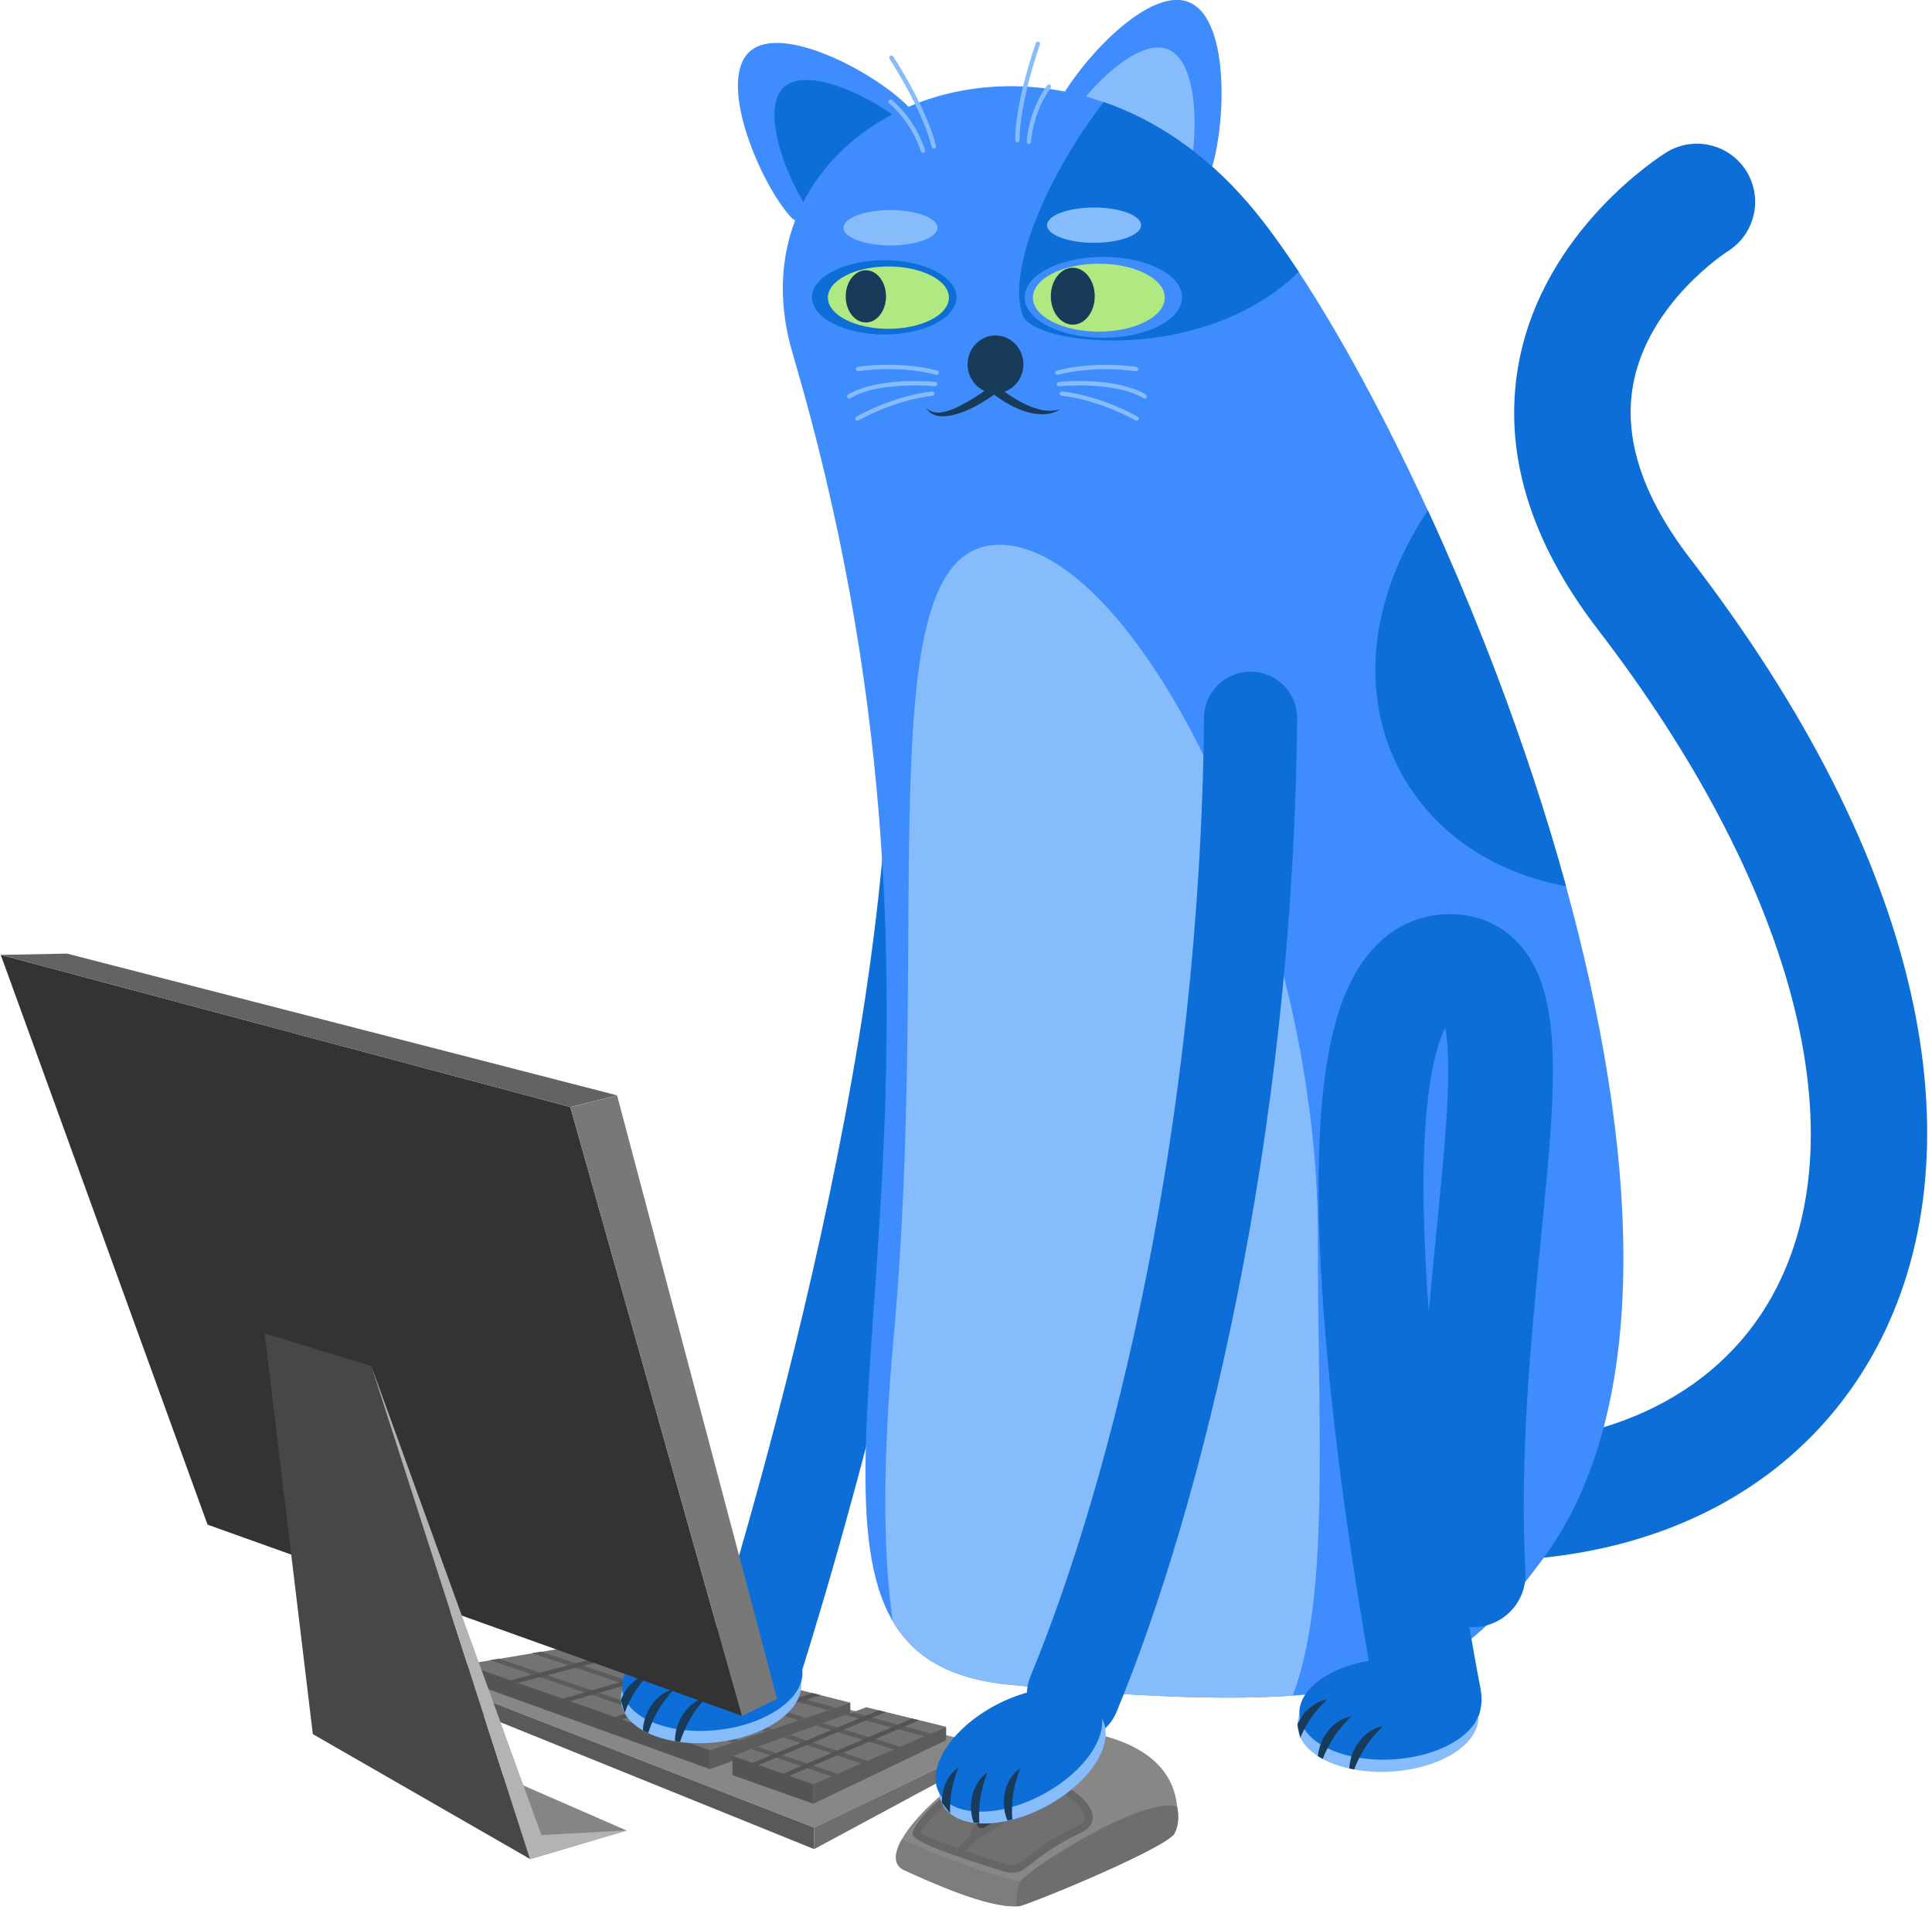 <svg width="256" height="253" viewBox="0 0 256 253" fill="none" xmlns="http://www.w3.org/2000/svg">
<path d="M196.431 206.77C195.601 206.77 194.771 206.76 193.941 206.74C189.681 206.61 186.331 203.06 186.461 198.8C186.591 194.54 190.141 191.2 194.401 191.32C213.431 191.88 228.381 184.34 235.401 170.61C246.251 149.39 237.391 116.78 211.721 83.39C202.641 71.58 199.111 59.72 201.231 48.16C204.491 30.42 220.151 20.59 220.811 20.18C224.441 17.95 229.191 19.08 231.421 22.7C233.651 26.33 232.521 31.08 228.901 33.31C228.831 33.36 218.331 40.09 216.381 51.05C215.121 58.11 217.671 65.83 223.941 73.98C239.181 93.81 249.031 113.16 253.181 131.5C257.111 148.82 255.701 164.76 249.131 177.63C239.621 196.24 220.501 206.77 196.431 206.77Z" fill="#0C6ED6"/>
<path d="M98.86 230.4C98.22 230.4 97.56 230.3 96.92 230.09C93.68 229.02 91.93 225.53 93 222.29C93.24 221.55 117.39 147.99 117.89 95.6C117.92 92.21 120.68 89.49 124.06 89.49C124.08 89.49 124.1 89.49 124.12 89.49C127.53 89.52 130.27 92.31 130.23 95.72C129.71 150.06 105.74 223.09 104.72 226.17C103.86 228.76 101.44 230.4 98.86 230.4Z" fill="#0C6ED6"/>
<path d="M160.091 23.68C159.631 24.81 158.451 25.39 156.871 25.54C151.891 26.02 142.941 22.3 140.121 18.46C139.321 17.38 139.021 16.28 139.421 15.28C141.741 9.58 151.841 -2.02 157.541 0.29C163.261 2.62 162.411 17.98 160.091 23.68Z" fill="#3F8CFF"/>
<path d="M156.869 25.55C151.889 26.03 142.939 22.31 140.119 18.47C142.219 13.72 150.219 4.69 154.769 6.54C159.399 8.43 158.739 20.84 156.869 25.55Z" fill="#86BCFC"/>
<path d="M104.75 28.71C105.53 29.58 106.79 29.71 108.26 29.33C112.9 28.12 119.72 21.82 120.99 17.45C121.35 16.21 121.27 15.13 120.57 14.36C116.6 10 103.7 2.89 99.331 6.84C94.96 10.8 100.78 24.34 104.75 28.71Z" fill="#3F8CFF"/>
<path d="M108.26 29.32C112.9 28.11 119.72 21.81 120.99 17.44C117.53 13.86 107.37 8.38 103.89 11.54C100.34 14.75 105.03 25.7 108.26 29.32Z" fill="#0C6ED6"/>
<path d="M204.28 206.74C196.61 216.97 190.87 223.29 171.3 224.63C162.27 225.25 150.3 224.8 133.83 223.2C125.93 222.43 121.11 219.59 118.29 214.76C106 193.79 131.22 135.42 105.02 46.8C104.92 46.44 104.81 46.07 104.72 45.71C101.54 33.47 106.3 23.26 114.82 17.25C123.05 11.44 134.78 9.54 146.25 13.53C152.96 15.85 159.58 20.19 165.36 26.91C167.23 29.08 169.27 31.81 171.41 35.01C171.64 35.34 171.86 35.68 172.09 36.03C177.44 44.15 183.42 55.08 189.19 67.62C189.91 69.18 190.63 70.78 191.34 72.39C193.71 77.75 196.02 83.36 198.21 89.13C201.68 98.26 204.86 107.8 207.5 117.41C216.89 151.54 219.47 186.49 204.28 206.74Z" fill="#3F8CFF"/>
<path d="M131.909 52.1C133.949 52.1 135.609 50.39 135.609 48.27C135.609 46.16 133.949 44.44 131.909 44.44C129.869 44.44 128.209 46.15 128.209 48.27C128.209 50.39 129.869 52.1 131.909 52.1Z" fill="#183B59"/>
<path d="M122.75 54.05C123.36 54.68 124.22 54.75 124.98 54.59C125.76 54.44 126.52 54.11 127.24 53.75C127.96 53.37 128.68 52.97 129.37 52.51C130.06 52.07 130.76 51.59 131.39 51.1L131.77 50.81L132.12 51.12C132.68 51.6 133.33 52.07 133.97 52.48C134.61 52.91 135.29 53.28 135.98 53.61C136.68 53.93 137.39 54.2 138.15 54.33C138.9 54.47 139.69 54.45 140.46 54.23C139.79 54.68 138.94 54.89 138.1 54.88C137.26 54.88 136.43 54.7 135.65 54.44C134.86 54.18 134.12 53.81 133.4 53.4C132.68 52.98 132.03 52.52 131.37 51.98L132.1 52C131.4 52.53 130.69 52.99 129.94 53.44C129.19 53.86 128.42 54.27 127.6 54.57C126.79 54.88 125.93 55.12 125.03 55.15C124.59 55.16 124.12 55.1 123.7 54.92C123.29 54.75 122.95 54.43 122.75 54.05Z" fill="#183B59"/>
<path d="M124.119 49.65C124.099 49.65 124.069 49.65 124.039 49.64C118.989 48.33 113.779 49.16 113.729 49.17C113.569 49.19 113.419 49.09 113.399 48.93C113.379 48.77 113.479 48.62 113.639 48.6C113.689 48.59 119.029 47.75 124.189 49.08C124.349 49.12 124.439 49.28 124.399 49.43C124.359 49.56 124.239 49.65 124.119 49.65Z" fill="#86BCFC"/>
<path d="M113.611 55.74C113.511 55.74 113.411 55.69 113.361 55.6C113.281 55.46 113.331 55.29 113.461 55.21C113.511 55.18 118.181 52.47 123.481 51.86C123.641 51.84 123.781 51.95 123.801 52.11C123.821 52.27 123.711 52.41 123.551 52.43C118.371 53.02 113.801 55.67 113.751 55.7C113.711 55.73 113.661 55.74 113.611 55.74Z" fill="#86BCFC"/>
<path d="M112.531 52.8C112.431 52.8 112.341 52.75 112.281 52.66C112.201 52.52 112.251 52.35 112.381 52.27C116.441 49.86 123.651 50.57 123.951 50.6C124.111 50.62 124.221 50.76 124.201 50.92C124.181 51.08 124.041 51.19 123.881 51.17C123.801 51.16 116.561 50.44 112.661 52.76C112.631 52.79 112.581 52.8 112.531 52.8Z" fill="#86BCFC"/>
<path d="M123.741 19.69C123.611 19.69 123.491 19.6 123.461 19.47C122.201 14.4 117.911 7.85 117.871 7.79C117.781 7.66 117.821 7.48 117.951 7.39C118.081 7.3 118.261 7.34 118.351 7.47C118.401 7.53 122.741 14.16 124.021 19.33C124.061 19.49 123.961 19.64 123.811 19.68C123.791 19.68 123.761 19.69 123.741 19.69Z" fill="#86BCFC"/>
<path d="M122.299 20.25C122.169 20.25 122.059 20.17 122.019 20.04C122.009 20.01 120.929 16.33 117.809 13.68C117.689 13.58 117.679 13.4 117.779 13.28C117.879 13.16 118.059 13.15 118.179 13.25C121.439 16.01 122.529 19.73 122.569 19.89C122.619 20.04 122.519 20.2 122.369 20.24C122.359 20.25 122.329 20.25 122.299 20.25Z" fill="#86BCFC"/>
<path d="M134.81 18.86C134.81 18.86 134.8 18.86 134.81 18.86C134.65 18.86 134.52 18.73 134.52 18.57C134.55 13.24 137.23 5.78 137.25 5.71C137.3 5.56 137.47 5.48 137.62 5.54C137.77 5.59 137.85 5.76 137.79 5.91C137.76 5.99 135.13 13.35 135.09 18.58C135.09 18.74 134.96 18.86 134.81 18.86Z" fill="#86BCFC"/>
<path d="M136.341 19.08C136.331 19.08 136.331 19.08 136.331 19.08C136.171 19.07 136.051 18.94 136.051 18.78C136.061 18.62 136.241 14.75 138.761 11.3C138.851 11.17 139.031 11.14 139.161 11.24C139.291 11.33 139.321 11.51 139.221 11.64C136.811 14.95 136.621 18.77 136.621 18.8C136.611 18.96 136.491 19.08 136.341 19.08Z" fill="#86BCFC"/>
<path d="M140.11 49.65C139.98 49.65 139.87 49.56 139.83 49.44C139.79 49.28 139.88 49.13 140.04 49.09C145.21 47.75 150.54 48.6 150.59 48.61C150.75 48.63 150.85 48.78 150.83 48.94C150.81 49.1 150.65 49.21 150.5 49.18C150.45 49.17 145.23 48.34 140.19 49.65C140.16 49.64 140.13 49.65 140.11 49.65Z" fill="#86BCFC"/>
<path d="M150.61 55.74C150.56 55.74 150.51 55.73 150.47 55.7C150.42 55.67 145.85 53.02 140.67 52.43C140.51 52.41 140.4 52.27 140.42 52.11C140.44 51.95 140.58 51.84 140.74 51.86C146.04 52.47 150.71 55.18 150.76 55.21C150.9 55.29 150.94 55.46 150.86 55.6C150.81 55.69 150.71 55.74 150.61 55.74Z" fill="#86BCFC"/>
<path d="M151.69 52.8C151.64 52.8 151.59 52.79 151.55 52.76C147.66 50.45 140.4 51.16 140.33 51.17C140.17 51.18 140.03 51.07 140.01 50.92C139.99 50.76 140.11 50.62 140.26 50.6C140.57 50.57 147.78 49.85 151.83 52.27C151.97 52.35 152.01 52.53 151.93 52.66C151.89 52.75 151.79 52.8 151.69 52.8Z" fill="#86BCFC"/>
<path d="M189.36 232.02C186.1 232.02 183.2 229.72 182.55 226.41C182.39 225.6 178.62 206.24 176.36 184.6C172.05 143.35 177.11 131.66 181.29 126.46C184.03 123.05 187.65 121.21 191.77 121.11C195.52 121.02 198.78 122.35 201.2 124.96C207.38 131.63 206.11 144.53 204.18 164.05C202.85 177.54 201.34 192.84 202.12 208.26C202.32 212.09 199.37 215.35 195.54 215.54C195.26 215.56 194.97 215.55 194.7 215.53C195.56 220.55 196.16 223.65 196.18 223.73C196.92 227.49 194.47 231.14 190.7 231.88C190.25 231.98 189.8 232.02 189.36 232.02ZM191.51 136.14C190.03 139 187.35 147.93 189.33 173.78C189.67 169.9 190.03 166.18 190.38 162.69C191.15 154.91 191.81 148.2 191.89 142.85C191.94 139.5 191.74 137.42 191.51 136.14Z" fill="#0C6ED6"/>
<path d="M172.09 36.02C159.44 48.38 137.05 45.81 135.54 41.81C133.3 35.87 138.88 23.04 146.25 13.52C152.96 15.84 159.58 20.18 165.36 26.9C167.23 29.07 169.27 31.8 171.41 35C171.64 35.34 171.87 35.68 172.09 36.02Z" fill="#0C6ED6"/>
<path d="M146.2 44.75C151.96 44.75 156.63 42.35 156.63 39.39C156.63 36.43 151.96 34.03 146.2 34.03C140.44 34.03 135.77 36.43 135.77 39.39C135.77 42.35 140.44 44.75 146.2 44.75Z" fill="#3F8CFF"/>
<path d="M145.599 43.93C150.429 43.93 154.339 41.92 154.339 39.43C154.339 36.95 150.419 34.93 145.599 34.93C140.769 34.93 136.859 36.94 136.859 39.43C136.859 41.92 140.769 43.93 145.599 43.93Z" fill="#B0E881"/>
<path d="M142.15 43.01C143.76 43.01 145.06 41.32 145.06 39.24C145.06 37.16 143.75 35.47 142.15 35.47C140.54 35.47 139.24 37.16 139.24 39.24C139.24 41.33 140.54 43.01 142.15 43.01Z" fill="#183B59"/>
<path d="M117.17 44.31C122.46 44.31 126.74 42.11 126.74 39.39C126.74 36.67 122.46 34.47 117.17 34.47C111.88 34.47 107.6 36.67 107.6 39.39C107.6 42.11 111.88 44.31 117.17 44.31Z" fill="#0C6ED6"/>
<path d="M117.719 43.56C122.149 43.56 125.739 41.71 125.739 39.43C125.739 37.15 122.149 35.3 117.719 35.3C113.289 35.3 109.699 37.15 109.699 39.43C109.699 41.71 113.289 43.56 117.719 43.56Z" fill="#B0E881"/>
<path d="M114.731 42.72C116.211 42.72 117.401 41.17 117.401 39.26C117.401 37.35 116.201 35.8 114.731 35.8C113.261 35.8 112.061 37.35 112.061 39.26C112.061 41.17 113.261 42.72 114.731 42.72Z" fill="#183B59"/>
<path d="M144.97 32.17C148.41 32.17 151.2 31.12 151.2 29.83C151.2 28.54 148.41 27.49 144.97 27.49C141.53 27.49 138.74 28.54 138.74 29.83C138.74 31.12 141.53 32.17 144.97 32.17Z" fill="#86BCFC"/>
<path d="M118 32.51C121.44 32.51 124.23 31.46 124.23 30.17C124.23 28.88 121.44 27.83 118 27.83C114.56 27.83 111.77 28.88 111.77 30.17C111.77 31.46 114.56 32.51 118 32.51Z" fill="#86BCFC"/>
<path d="M118.29 214.76C121.11 219.59 125.93 222.43 133.83 223.2C150.3 224.8 162.27 225.25 171.3 224.63C176.25 211.44 174.62 189.92 174.62 163.71C174.62 120.25 150.35 72.17 132.45 72.17C114.56 72.17 123.54 120.86 118.39 177.43C116.91 193.8 117.02 205.87 118.29 214.76Z" fill="#86BCFC"/>
<path d="M184.3 234.7C190.92 234.31 196.1 231.01 195.89 227.32C195.67 223.64 190.13 220.96 183.52 221.36C176.9 221.75 171.72 225.05 171.93 228.74C172.14 232.42 177.68 235.09 184.3 234.7Z" fill="#86BCFC"/>
<path d="M184.55 233.08C191.17 232.69 196.35 229.39 196.14 225.7C195.92 222.02 190.38 219.34 183.77 219.74C177.15 220.13 171.97 223.43 172.18 227.12C172.39 230.8 177.93 233.47 184.55 233.08Z" fill="#0C6ED6"/>
<path d="M179.439 234.4C179.529 234.16 179.629 233.93 179.719 233.7C179.849 233.42 179.979 233.13 180.119 232.86C180.289 232.53 180.449 232.21 180.649 231.89C180.809 231.59 181.009 231.33 181.189 231.04C181.399 230.78 181.579 230.49 181.809 230.24C182.229 229.7 182.739 229.22 183.249 228.66C182.519 228.81 181.799 229.12 181.199 229.6C180.579 230.06 180.059 230.66 179.679 231.32C179.429 231.75 179.219 232.2 179.069 232.68C178.989 232.94 178.929 233.21 178.879 233.48C178.829 233.75 178.799 234.02 178.789 234.29L179.439 234.4Z" fill="#183B59"/>
<path d="M175.269 233.02C175.349 232.81 175.429 232.61 175.519 232.41C175.639 232.13 175.769 231.87 175.909 231.6C176.079 231.26 176.259 230.92 176.449 230.6C176.609 230.3 176.809 230.04 176.989 229.75C177.199 229.49 177.379 229.2 177.609 228.95C178.029 228.41 178.539 227.93 179.049 227.37C178.319 227.52 177.599 227.83 176.999 228.31C176.379 228.77 175.859 229.37 175.479 230.03C175.279 230.36 175.109 230.72 174.979 231.09C174.849 231.44 174.749 231.81 174.689 232.18C174.659 232.34 174.639 232.49 174.629 232.65L175.269 233.02Z" fill="#183B59"/>
<path d="M172.29 230.2C172.29 230.19 172.3 230.19 172.3 230.19C172.47 229.81 172.64 229.45 172.83 229.09C172.95 228.85 173.08 228.61 173.22 228.37C173.38 228.07 173.58 227.81 173.76 227.52C173.97 227.25 174.15 226.97 174.38 226.72C174.8 226.18 175.31 225.7 175.82 225.14C175.09 225.28 174.37 225.59 173.77 226.08C173.15 226.52 172.64 227.12 172.26 227.78C172.25 227.79 172.25 227.8 172.25 227.8C172.12 228.01 172.01 228.23 171.91 228.46L172.29 230.2Z" fill="#183B59"/>
<path d="M119.831 247.76C123.391 249.38 130.731 252.7 134.661 252.54C134.791 252.54 134.931 252.53 135.051 252.52C135.081 252.51 135.111 252.51 135.141 252.5C137.371 251.91 154.471 244.83 155.631 242.89C156.181 241.81 156.101 240.62 155.981 239.35C155.411 233.37 150.111 230.66 144.571 229.57C135.811 228.33 122.791 237.82 119.491 243.68C118.431 245.59 118.371 247.11 119.831 247.76Z" fill="#878787"/>
<path d="M119.831 247.76C123.391 249.38 130.731 252.7 134.661 252.54C134.791 252.54 134.931 252.53 135.051 252.52C135.081 252.51 135.111 252.51 135.141 252.5L135.531 249.31C129.821 248.15 122.161 244.87 119.491 243.68C118.431 245.59 118.371 247.11 119.831 247.76Z" fill="#7D7D7D"/>
<path d="M134.66 252.54C134.79 252.54 134.93 252.53 135.05 252.52C136.83 252.13 154.45 244.86 155.63 242.89C156.18 241.81 156.26 240.59 155.98 239.35C151.52 237.79 135.85 247.85 135.17 249.31C134.79 250.14 134.67 251.48 134.66 252.54Z" fill="#6E6E6E"/>
<path d="M135.41 247.2C134.81 247.62 134.04 247.7 133.34 247.49C130.17 246.51 121.28 243.71 121.43 242.83C121.61 241.76 127.4 234.98 133.03 234.62C138.2 234.29 147.65 240.06 143.11 242.29C138.37 244.61 137.57 245.68 135.41 247.2Z" fill="#707070"/>
<path d="M133.2 247.97C120.7 244.14 120.84 243.3 120.93 242.75C121.17 241.29 127.34 234.48 132.99 234.12C137.17 233.84 143.98 237.38 144.72 240.2C144.88 240.81 144.92 241.95 143.32 242.74C139.83 244.45 138.54 245.45 137.17 246.5C136.71 246.86 136.25 247.22 135.7 247.6C135.23 247.93 134.68 248.1 134.1 248.1C133.81 248.1 133.5 248.06 133.2 247.97ZM135.12 246.78C135.66 246.4 136.11 246.05 136.56 245.71C137.9 244.67 139.3 243.6 142.88 241.84C143.86 241.36 143.85 240.82 143.75 240.47C143.17 238.28 136.99 234.88 133.05 235.13C127.88 235.46 122.57 241.54 121.97 242.78C122.67 243.35 126.39 244.83 133.48 247.01C134.07 247.18 134.67 247.1 135.12 246.78Z" fill="#666666"/>
<path d="M127.509 245.67C129.759 243.32 136.169 237.1 138.749 236.54L138.539 235.55C135.129 236.29 127.119 244.61 126.779 244.97L127.509 245.67Z" fill="#666666"/>
<path d="M132.889 241.48C134.779 239.94 135.969 238.26 135.529 237.73C135.099 237.2 133.209 238.01 131.319 239.54C129.429 241.08 128.239 242.76 128.679 243.29C129.109 243.83 130.989 243.02 132.889 241.48Z" fill="#666666"/>
<path d="M129.62 241.99C130.08 242.51 131.14 241.79 132.44 240.67C133.73 239.54 134.75 238.43 134.3 237.91C133.85 237.39 132.43 237.88 131.14 239.01C129.84 240.13 129.16 241.47 129.62 241.99Z" fill="#404040"/>
<path d="M130.529 231.22L107.899 242.12L57.459 222.51L79.049 217.64L130.529 231.22Z" fill="#878787"/>
<path d="M130.529 231.22V232.78L107.869 244.97V242.12L130.529 231.22Z" fill="#6E6E6E"/>
<path d="M107.87 242.11V244.96L57.5 224.59V222.52L107.87 242.11Z" fill="#595959"/>
<path d="M112.67 225.54V227.65L94.07 234.37V231.86L112.67 225.54Z" fill="#5C5C5C"/>
<path d="M61.551 220.5L67.581 222.61H67.591L68.561 222.95H68.571L74.571 225.05H74.581L75.521 225.38H75.531L81.501 227.47L82.411 227.79H82.421L89.161 230.15L90.071 230.47L94.091 231.88L97.041 230.88L97.941 230.58L101.461 229.39L102.361 229.08H102.371L105.821 227.9L106.751 227.58H106.761L109.751 226.57L110.711 226.24H110.721L112.701 225.57L108.771 224.58L107.711 224.31L99.791 222.31L98.731 222.04L92.591 220.49L91.481 220.21L85.301 218.65H85.291L84.131 218.36H84.121L80.301 217.4L78.981 217.62H78.971L77.631 217.85H77.621L75.871 218.14H75.861L74.591 218.35H74.581L71.711 218.83L70.501 219.03L66.121 219.76L64.931 219.96L61.551 220.5Z" fill="#737373"/>
<path d="M94.07 231.86V234.37L61.52 222.64V220.46L94.07 231.86Z" fill="#545454"/>
<path d="M77.619 217.81L109.719 226.55L110.679 226.22L78.959 217.58H78.949L77.619 217.81Z" fill="#5C5C5C"/>
<path d="M74.57 218.32L105.79 227.88L106.72 227.56L75.84 218.11H75.83L74.57 218.32Z" fill="#5C5C5C"/>
<path d="M70.49 219L101.44 229.36L102.34 229.05L71.7 218.8L70.49 219Z" fill="#5C5C5C"/>
<path d="M64.91 219.93L97.01 230.86L97.91 230.56L66.1 219.74L64.91 219.93Z" fill="#5C5C5C"/>
<path d="M89.129 230.14L107.679 224.29L108.739 224.56L90.039 230.46L89.129 230.14Z" fill="#545454"/>
<path d="M74.561 225.04L91.451 220.18L92.561 220.46L75.51 225.37H75.501L74.561 225.04Z" fill="#545454"/>
<path d="M81.481 227.46L98.701 222.01L99.76 222.28L82.391 227.78H82.38L81.481 227.46Z" fill="#545454"/>
<path d="M67.58 222.61L68.55 222.95H68.56L85.27 218.62L84.11 218.33H84.1L67.58 222.61Z" fill="#545454"/>
<path d="M97.061 232.64L99.601 233.59L100.391 233.88L103.551 235.07L104.331 235.36L107.731 236.64L110.461 235.42L111.231 235.07L114.361 233.67L115.141 233.32H115.151L118.601 231.78L119.401 231.42L122.551 230.02L123.381 229.65L125.381 228.76L121.791 227.88L120.851 227.65L117.381 226.8L116.441 226.57H116.431L114.781 226.17L113.001 226.82H112.991L112.051 227.16L109.061 228.25H109.051L108.151 228.57L104.721 229.82L103.851 230.14L100.431 231.38L99.561 231.7L97.061 232.64Z" fill="#737373"/>
<path d="M125.369 230.53V228.76L107.779 236.37V238.95L125.369 230.53Z" fill="#5C5C5C"/>
<path d="M107.781 236.38V238.96L97.051 235.16V232.61L107.781 236.38Z" fill="#545454"/>
<path d="M112.051 227.19L122.531 230.04L123.361 229.67L113.001 226.85H112.991L112.051 227.19Z" fill="#5C5C5C"/>
<path d="M108.16 228.6L118.6 231.8L119.4 231.44L109.07 228.28H109.06L108.16 228.6Z" fill="#5C5C5C"/>
<path d="M103.85 230.17L114.36 233.69L115.14 233.34L104.73 229.85L103.85 230.17Z" fill="#5C5C5C"/>
<path d="M99.57 231.73L110.45 235.43L111.22 235.08L100.43 231.41L99.57 231.73Z" fill="#5C5C5C"/>
<path d="M103.539 235.08L104.319 235.37L121.779 227.9L120.839 227.67L103.539 235.08Z" fill="#545454"/>
<path d="M99.6 233.59L100.39 233.88L117.38 226.81L116.44 226.58H116.43L99.6 233.59Z" fill="#545454"/>
<path d="M94.95 230.81C101.54 230.08 106.55 226.52 106.15 222.85C105.75 219.18 100.08 216.8 93.49 217.52C86.9 218.24 81.89 221.81 82.29 225.47C82.7 229.14 88.36 231.53 94.95 230.81Z" fill="#86BCFC"/>
<path d="M95.11 229.18C101.7 228.45 106.71 224.89 106.31 221.22C105.91 217.55 100.24 215.17 93.65 215.89C87.06 216.61 82.05 220.18 82.45 223.84C82.86 227.52 88.53 229.9 95.11 229.18Z" fill="#0C6ED6"/>
<path d="M89.44 230.66C89.43 230.39 89.45 230.11 89.49 229.84C89.52 229.57 89.57 229.3 89.64 229.04C89.76 228.56 89.95 228.09 90.18 227.65C90.53 226.97 91.02 226.34 91.62 225.85C92.19 225.34 92.9 225 93.62 224.81C93.14 225.4 92.66 225.9 92.26 226.47C92.05 226.74 91.88 227.04 91.68 227.31C91.52 227.61 91.33 227.88 91.19 228.19C91.02 228.51 90.87 228.85 90.72 229.18C90.6 229.46 90.48 229.75 90.36 230.04C90.28 230.28 90.19 230.51 90.11 230.76L89.44 230.66Z" fill="#183B59"/>
<path d="M85.189 229.23C85.2 229.07 85.21 228.92 85.219 228.76C85.26 228.39 85.35 228.02 85.46 227.66C85.579 227.28 85.73 226.92 85.909 226.57C86.26 225.89 86.749 225.26 87.35 224.77C87.919 224.26 88.629 223.92 89.35 223.73C88.87 224.32 88.389 224.82 87.99 225.39C87.779 225.66 87.609 225.96 87.409 226.23C87.249 226.53 87.059 226.8 86.919 227.11C86.749 227.44 86.579 227.79 86.439 228.14C86.32 228.41 86.2 228.69 86.1 228.97C86.019 229.18 85.96 229.39 85.889 229.59L85.189 229.23Z" fill="#183B59"/>
<path d="M82.269 225.21C82.359 224.98 82.46 224.75 82.579 224.53C82.59 224.52 82.59 224.51 82.59 224.51C82.939 223.83 83.419 223.21 84.019 222.74C84.59 222.23 85.299 221.89 86.019 221.7C85.54 222.29 85.059 222.79 84.659 223.36C84.45 223.63 84.279 223.92 84.079 224.2C83.919 224.49 83.73 224.77 83.579 225.07C83.45 225.31 83.329 225.55 83.23 225.8C83.059 226.16 82.9 226.54 82.76 226.93C82.76 226.94 82.749 226.94 82.749 226.94L82.269 225.21Z" fill="#183B59"/>
<path d="M75.57 146.66L98.32 227.31L27.5 201.98L0.1 126.5L75.57 146.66Z" fill="#333333"/>
<path d="M0.09 126.5L8.88 126.33L81.78 145.11L75.57 146.66L0.09 126.5Z" fill="#636363"/>
<path d="M81.77 145.12L102.97 225.08L98.32 227.32L75.57 146.67L81.77 145.12Z" fill="#787878"/>
<path d="M70.23 246.27C71.09 246.1 82.98 242.48 82.98 242.48L46.62 226.62L43.17 227.83L70.23 246.27Z" fill="#858585"/>
<path d="M35.07 176.65L49.2 180.96L70.23 246.27L41.45 229.73L35.07 176.65Z" fill="#474747"/>
<path d="M49.199 180.96L71.739 243.1L83.239 242.48L70.229 246.27L49.199 180.96Z" fill="#B3B3B3"/>
<path d="M142.24 230.61C141.45 230.61 140.65 230.46 139.88 230.14C136.73 228.84 135.24 225.22 136.54 222.08C147.32 196.08 159.03 149.06 159.54 95.09C159.57 91.7 162.33 88.98 165.71 88.98C165.73 88.98 165.75 88.98 165.77 88.98C169.18 89.01 171.92 91.8 171.88 95.21C171.35 150.95 159.16 199.74 147.94 226.81C146.96 229.17 144.66 230.61 142.24 230.61Z" fill="#0C6ED6"/>
<path d="M138.619 239.3C144.459 236.17 147.789 231 146.049 227.74C144.309 224.48 138.159 224.38 132.319 227.5C126.479 230.63 123.149 235.8 124.889 239.06C126.619 242.31 132.769 242.42 138.619 239.3Z" fill="#86BCFC"/>
<path d="M138.16 237.73C144 234.6 147.33 229.43 145.59 226.17C143.85 222.91 137.7 222.81 131.86 225.93C126.02 229.06 122.69 234.23 124.43 237.49C126.17 240.74 132.32 240.85 138.16 237.73Z" fill="#0C6ED6"/>
<path d="M134.129 241.04C134.119 240.79 134.109 240.53 134.099 240.28C134.089 239.97 134.099 239.66 134.109 239.35C134.119 238.98 134.139 238.62 134.179 238.25C134.199 237.92 134.269 237.59 134.309 237.25C134.389 236.93 134.439 236.59 134.539 236.26C134.699 235.59 134.959 234.95 135.179 234.22C134.579 234.66 134.049 235.25 133.709 235.93C133.329 236.61 133.119 237.37 133.049 238.13C132.999 238.63 132.999 239.12 133.069 239.61C133.099 239.88 133.159 240.15 133.229 240.41C133.299 240.67 133.389 240.94 133.499 241.18L134.129 241.04Z" fill="#183B59"/>
<path d="M129.77 241.53C129.76 241.31 129.75 241.09 129.74 240.87C129.73 240.57 129.74 240.27 129.75 239.97C129.76 239.59 129.78 239.21 129.82 238.84C129.84 238.51 129.91 238.18 129.95 237.84C130.03 237.52 130.08 237.18 130.18 236.85C130.34 236.18 130.6 235.54 130.82 234.81C130.22 235.25 129.69 235.84 129.35 236.52C128.97 237.2 128.76 237.96 128.69 238.72C128.65 239.11 128.64 239.51 128.68 239.89C128.71 240.27 128.77 240.64 128.87 241C128.91 241.16 128.96 241.31 129.01 241.45L129.77 241.53Z" fill="#183B59"/>
<path d="M125.89 240.22C125.89 240.21 125.89 240.21 125.89 240.21C125.88 239.8 125.89 239.39 125.91 238.99C125.92 238.72 125.94 238.45 125.97 238.18C125.99 237.85 126.06 237.52 126.1 237.19C126.18 236.86 126.23 236.53 126.33 236.2C126.49 235.53 126.75 234.88 126.97 234.16C126.36 234.6 125.84 235.18 125.5 235.87C125.12 236.53 124.91 237.29 124.84 238.05C124.84 238.06 124.84 238.07 124.83 238.07C124.81 238.32 124.79 238.56 124.8 238.81L125.89 240.22Z" fill="#183B59"/>
<path d="M207.51 117.4C184.94 113.27 174.18 90.19 189.2 67.61C189.92 69.17 190.64 70.77 191.35 72.38C193.72 77.74 196.03 83.35 198.22 89.12C201.69 98.25 204.87 107.8 207.51 117.4Z" fill="#0C6ED6"/>
</svg>
